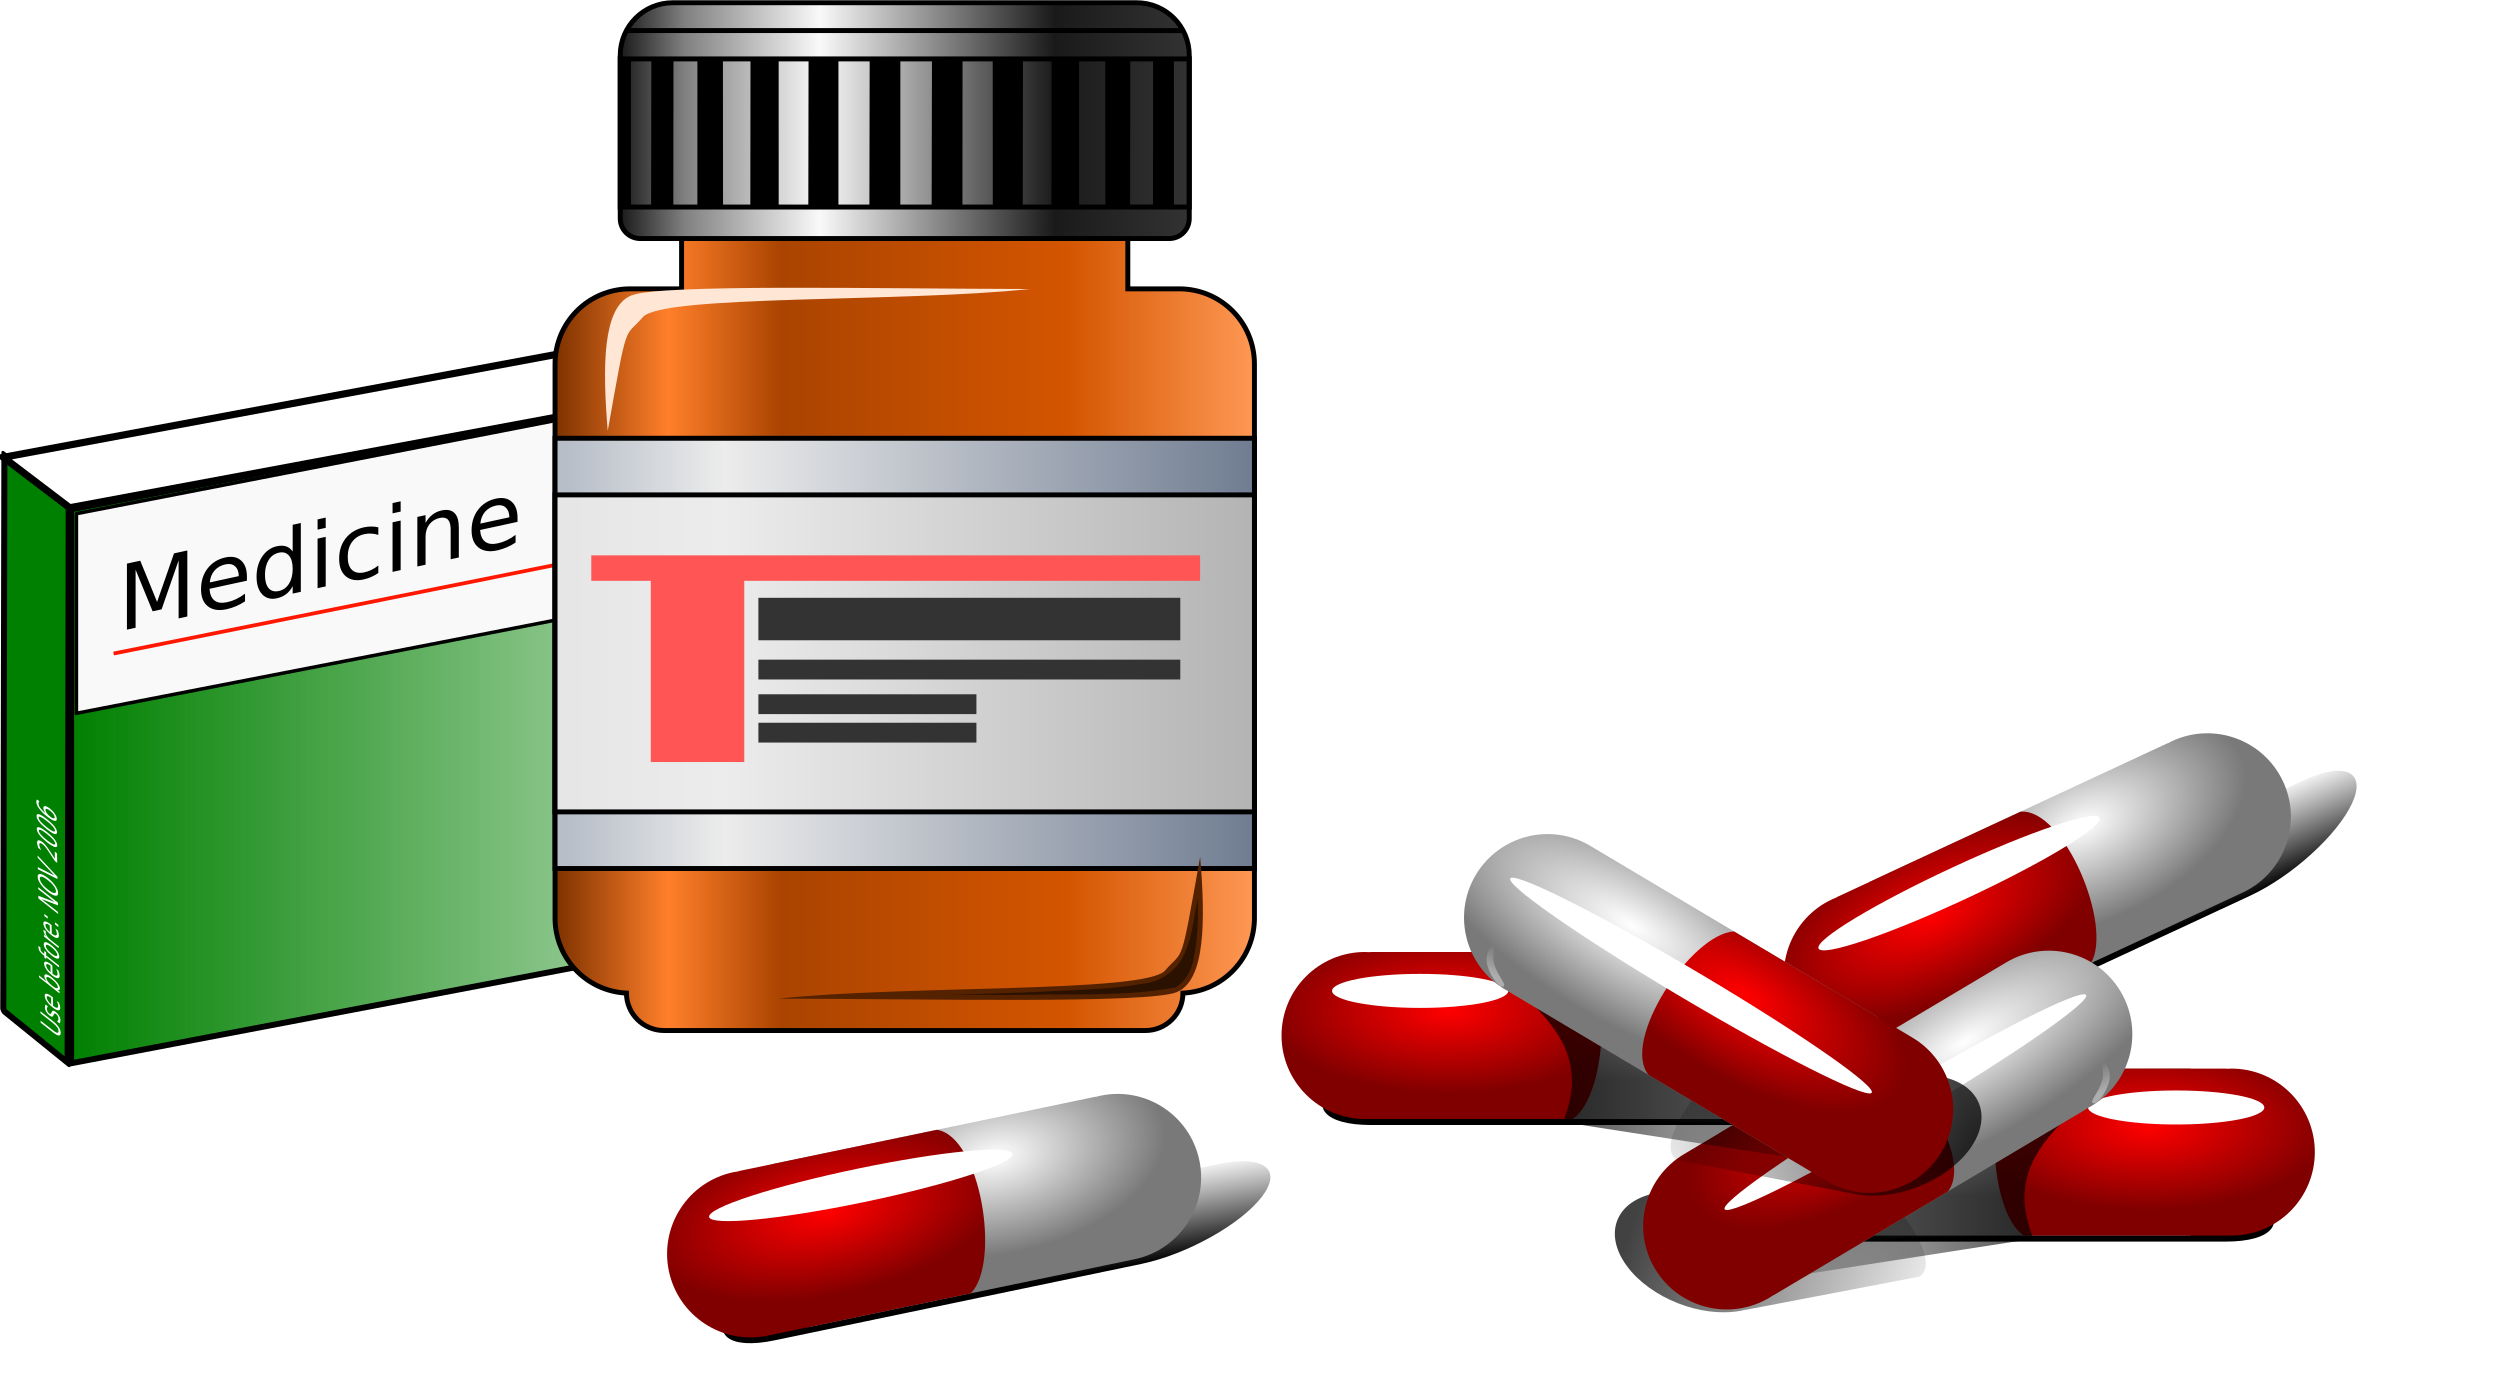 <?xml version="1.0" encoding="UTF-8" standalone="no"?>
<svg
   xmlns:dc="http://purl.org/dc/elements/1.1/"
   xmlns:cc="http://creativecommons.org/ns#"
   xmlns:rdf="http://www.w3.org/1999/02/22-rdf-syntax-ns#"
   xmlns:svg="http://www.w3.org/2000/svg"
   xmlns="http://www.w3.org/2000/svg"
   xmlns:xlink="http://www.w3.org/1999/xlink"
   xmlns:sodipodi="http://sodipodi.sourceforge.net/DTD/sodipodi-0.dtd"
   xmlns:inkscape="http://www.inkscape.org/namespaces/inkscape"
   width="120.343mm"
   height="67.205mm"
   version="1.1"
   viewBox="0 0 426.419 238.132"
   id="svg491"
   sodipodi:docname="medicine.svg"
   inkscape:version="1.0.2-2 (e86c870879, 2021-01-15)">
  <sodipodi:namedview
     pagecolor="#ffffff"
     bordercolor="#666666"
     borderopacity="1"
     objecttolerance="10"
     gridtolerance="10"
     guidetolerance="10"
     inkscape:pageopacity="0"
     inkscape:pageshadow="2"
     inkscape:window-width="1920"
     inkscape:window-height="1017"
     id="namedview493"
     showgrid="false"
     inkscape:zoom="0.88677504"
     inkscape:cx="415.97818"
     inkscape:cy="361.27844"
     inkscape:window-x="-8"
     inkscape:window-y="-8"
     inkscape:window-maximized="1"
     inkscape:current-layer="svg491"
     inkscape:document-rotation="0" />
  <defs
     id="defs247">
    <radialGradient
       id="cv"
       cx="-293.68"
       cy="462.75"
       r="1.665"
       gradientTransform="matrix(110.596,0,0,-110.596,32729.11,51382.971)"
       gradientUnits="userSpaceOnUse">
      <stop
         stop-color="#FFFA5F"
         offset="0"
         id="stop2" />
      <stop
         stop-color="#9F3300"
         offset="1"
         id="stop4" />
    </radialGradient>
    <linearGradient
       id="cd"
       x1="23.133"
       x2="26.216"
       y1="63.772"
       y2="63.772"
       gradientTransform="matrix(3.787,0,0,3.787,106.676,17.73)"
       gradientUnits="userSpaceOnUse">
      <stop
         stop-color="#9CD305"
         offset="0"
         id="stop7" />
      <stop
         stop-color="#084703"
         offset="1"
         id="stop9" />
    </linearGradient>
    <radialGradient
       id="cw"
       cx="-314.28"
       cy="460.08"
       r="1.655"
       gradientTransform="matrix(63.347,-0.019,-0.019,-63.347,20166.174,29432.198)"
       gradientUnits="userSpaceOnUse">
      <stop
         stop-color="#B9DAF4"
         offset="0"
         id="stop12" />
      <stop
         stop-color="#7A97CB"
         offset="1"
         id="stop14" />
    </radialGradient>
    <linearGradient
       id="ce"
       x1="-269.39"
       x2="-267.74"
       y1="461.41"
       y2="461.41"
       gradientTransform="matrix(391.539,442.81,442.81,-391.539,-98837.697,299794.13)"
       gradientUnits="userSpaceOnUse">
      <stop
         stop-color="#FFD8BF"
         offset="0"
         id="stop17" />
      <stop
         stop-color="#BF7400"
         offset=".539"
         id="stop19" />
      <stop
         offset="1"
         id="stop21" />
    </linearGradient>
    <linearGradient
       id="cf"
       x1="-269.41"
       x2="-267.71"
       y1="461.3"
       y2="461.3"
       gradientTransform="matrix(391.539,442.81,442.81,-391.539,-98837.697,299794.13)"
       gradientUnits="userSpaceOnUse">
      <stop
         stop-color="#F3C192"
         offset="0"
         id="stop24" />
      <stop
         stop-color="#D49035"
         offset=".539"
         id="stop26" />
      <stop
         stop-color="#765735"
         offset="1"
         id="stop28" />
    </linearGradient>
    <linearGradient
       id="cg"
       x1="-269.44"
       x2="-267.68"
       y1="461.6"
       y2="461.6"
       gradientTransform="matrix(391.539,442.81,442.81,-391.539,-98837.697,299794.13)"
       gradientUnits="userSpaceOnUse">
      <stop
         stop-color="#F3C192"
         offset="0"
         id="stop31" />
      <stop
         stop-color="#D49035"
         offset=".539"
         id="stop33" />
      <stop
         stop-color="#765735"
         offset="1"
         id="stop35" />
    </linearGradient>
    <radialGradient
       id="br"
       cx="-285.76"
       cy="463.54"
       r="1.675"
       gradientTransform="matrix(154.692,0,0,-154.692,44475.267,71917.92)"
       gradientUnits="userSpaceOnUse">
      <stop
         stop-color="#FFFA5F"
         offset="0"
         id="stop38" />
      <stop
         stop-color="#9F3300"
         offset="1"
         id="stop40" />
    </radialGradient>
    <linearGradient
       id="ch"
       x1="132.92"
       x2="143.8"
       y1="293.35"
       y2="308.92"
       gradientTransform="matrix(0.844,0,0,0.844,-438.787,-61.912)"
       gradientUnits="userSpaceOnUse">
      <stop
         stop-color="#fff"
         stop-opacity=".8"
         offset="0"
         id="stop43" />
      <stop
         stop-color="#fff"
         stop-opacity="0"
         offset="1"
         id="stop45" />
    </linearGradient>
    <linearGradient
       id="cq"
       x1="4.425"
       x2="42.175"
       y1="19.6"
       y2="19.6"
       gradientTransform="matrix(0.8,0,0,-0.8,-1.2845e-7,39.2)"
       gradientUnits="userSpaceOnUse">
      <stop
         stop-color="#333"
         offset="0"
         id="stop48" />
      <stop
         stop-color="#808080"
         offset=".674"
         id="stop50" />
      <stop
         stop-color="#ccc"
         offset=".757"
         id="stop52" />
      <stop
         stop-color="#b3b3b3"
         offset=".878"
         id="stop54" />
      <stop
         stop-color="#666"
         offset="1"
         id="stop56" />
    </linearGradient>
    <linearGradient
       id="cr"
       x1="-1.812"
       x2="47.013"
       y1="15.2"
       y2="15.2"
       gradientTransform="matrix(0.8,0,0,-0.8,-1.2845e-7,39.2)"
       gradientUnits="userSpaceOnUse">
      <stop
         stop-color="#808080"
         offset="0"
         id="stop59" />
      <stop
         stop-color="#4d4d4d"
         offset="1"
         id="stop61" />
    </linearGradient>
    <linearGradient
       id="cc"
       x1="33.003"
       x2="47.054"
       y1="-2.296"
       y2="-2.296"
       gradientTransform="matrix(0.635,-0.487,-0.487,-0.635,-1.509e-4,39.2)"
       gradientUnits="userSpaceOnUse">
      <stop
         stop-color="#ccc"
         offset="0"
         id="stop64" />
      <stop
         stop-color="#4d4d4d"
         offset="1"
         id="stop66" />
    </linearGradient>
    <mask
       id="cs">
      <g
         clip-path="url(#bs)"
         id="g71">
        <path
           d="m 14,13.192 h 22 v 21 H 14 Z"
           fill-opacity="0.18"
           id="path69" />
      </g>
    </mask>
    <clipPath
       id="bs">
      <path
         d="m 14,13.192 h 22 v 21 H 14 Z"
         id="path74" />
    </clipPath>
    <clipPath
       id="bt">
      <path
         d="m 14,13.192 h 22 v 21 H 14 Z"
         id="path77" />
    </clipPath>
    <clipPath
       id="bu">
      <path
         d="M 14,14 H 36 V 35 H 14 Z"
         id="path80" />
    </clipPath>
    <mask
       id="ct">
      <g
         clip-path="url(#bv)"
         id="g85">
        <path
           d="m 18,17.192 h 16 v 15 H 18 Z"
           fill-opacity="0.18"
           id="path83" />
      </g>
    </mask>
    <clipPath
       id="bv">
      <path
         d="m 18,17.192 h 16 v 15 H 18 Z"
         id="path88" />
    </clipPath>
    <clipPath
       id="bw">
      <path
         d="m 18,17.192 h 16 v 15 H 18 Z"
         id="path91" />
    </clipPath>
    <clipPath
       id="bx">
      <path
         d="M 18,18 H 34 V 33 H 18 Z"
         id="path94" />
    </clipPath>
    <mask
       id="cu">
      <g
         clip-path="url(#by)"
         id="g99">
        <path
           d="m 20,19.192 h 13 v 12 H 20 Z"
           fill-opacity="0.18"
           id="path97" />
      </g>
    </mask>
    <clipPath
       id="by">
      <path
         d="m 20,19.192 h 13 v 12 H 20 Z"
         id="path102" />
    </clipPath>
    <clipPath
       id="bz">
      <path
         d="m 20,19.192 h 13 v 12 H 20 Z"
         id="path105" />
    </clipPath>
    <clipPath
       id="ca">
      <path
         d="M 20,20 H 33 V 32 H 20 Z"
         id="path108" />
    </clipPath>
    <linearGradient
       id="ci"
       x1="0.1"
       x2="46.5"
       y1="32.2"
       y2="32.2"
       gradientTransform="matrix(0.8,0,0,-0.8,-1.2845e-7,39.2)"
       gradientUnits="userSpaceOnUse">
      <stop
         stop-color="#ccc"
         offset="0"
         id="stop111" />
      <stop
         stop-color="#666"
         offset="1"
         id="stop113" />
    </linearGradient>
    <linearGradient
       id="cj"
       x1="-1.812"
       x2="47.013"
       y1="22.95"
       y2="22.95"
       gradientTransform="matrix(0.8,0,0,-0.8,-1.2845e-7,39.2)"
       gradientUnits="userSpaceOnUse">
      <stop
         stop-color="#999"
         offset="0"
         id="stop116" />
      <stop
         stop-color="#333"
         offset="1"
         id="stop118" />
    </linearGradient>
    <linearGradient
       id="a"
       x1="418.84"
       x2="423.3"
       y1="607.81"
       y2="508.97"
       gradientTransform="translate(78.792,4.041)"
       gradientUnits="userSpaceOnUse">
      <stop
         offset="0"
         id="stop121" />
      <stop
         stop-color="#1a1a1a"
         stop-opacity="0"
         offset="1"
         id="stop123" />
    </linearGradient>
    <filter
       id="v"
       x="-0.023"
       y="-0.249"
       width="1.045"
       height="1.498">
      <feGaussianBlur
         stdDeviation="8.594"
         id="feGaussianBlur126" />
    </filter>
    <radialGradient
       id="bl"
       cx="425.86"
       cy="411.16"
       r="210.83"
       gradientTransform="matrix(0.826,0.014,-0.008,0.467,73.255,-4.468)"
       gradientUnits="userSpaceOnUse">
      <stop
         stop-color="#fff"
         offset="0"
         id="stop129" />
      <stop
         stop-color="#797979"
         offset="1"
         id="stop131" />
    </radialGradient>
    <radialGradient
       id="bm"
       cx="293.8"
       cy="473.53"
       r="161.54"
       gradientTransform="matrix(1.136,0.002,-6.9701e-4,0.522,-89.062,-34.317)"
       gradientUnits="userSpaceOnUse">
      <stop
         stop-color="#f00"
         offset="0"
         id="stop134" />
      <stop
         stop-color="#800000"
         offset="1"
         id="stop136" />
    </radialGradient>
    <filter
       id="t"
       x="-0.066"
       y="-0.78"
       width="1.132"
       height="2.559"
       color-interpolation-filters="sRGB">
      <feGaussianBlur
         stdDeviation="11.156"
         id="feGaussianBlur139" />
    </filter>
    <filter
       id="w"
       x="-0.023"
       y="-0.249"
       width="1.045"
       height="1.498"
       color-interpolation-filters="sRGB">
      <feGaussianBlur
         stdDeviation="8.594"
         id="feGaussianBlur142" />
    </filter>
    <radialGradient
       id="bn"
       cx="411.25"
       cy="394"
       r="210.83"
       gradientTransform="matrix(0.97,0.004,-0.002,0.468,-30.232,434.04)"
       gradientUnits="userSpaceOnUse">
      <stop
         stop-color="#fff"
         offset="0"
         id="stop145" />
      <stop
         stop-color="#797979"
         offset="1"
         id="stop147" />
    </radialGradient>
    <radialGradient
       id="bo"
       cx="293.8"
       cy="473.53"
       r="161.54"
       gradientTransform="matrix(1.136,0.002,-6.9701e-4,0.522,-128.97,400.14)"
       gradientUnits="userSpaceOnUse">
      <stop
         stop-color="#f00"
         offset="0"
         id="stop150" />
      <stop
         stop-color="#800000"
         offset="1"
         id="stop152" />
    </radialGradient>
    <filter
       id="u"
       x="-0.066"
       y="-0.78"
       width="1.132"
       height="2.559"
       color-interpolation-filters="sRGB">
      <feGaussianBlur
         stdDeviation="11.156"
         id="feGaussianBlur155" />
    </filter>
    <linearGradient
       id="ar"
       x1="218.39"
       x2="626.86"
       y1="837.12"
       y2="837.12"
       gradientUnits="userSpaceOnUse">
      <stop
         stop-opacity=".733"
         offset="0"
         id="stop158" />
      <stop
         stop-opacity="0"
         offset="1"
         id="stop160" />
    </linearGradient>
    <filter
       id="ao"
       x="-0.104"
       y="-0.186"
       width="1.208"
       height="1.371">
      <feGaussianBlur
         stdDeviation="18.063"
         id="feGaussianBlur163" />
    </filter>
    <linearGradient
       id="bj"
       x1="713.81"
       x2="399.38"
       y1="820.03"
       y2="890.74"
       gradientUnits="userSpaceOnUse">
      <stop
         stop-opacity=".74"
         offset="0"
         id="stop166" />
      <stop
         stop-opacity="0"
         offset="1"
         id="stop168" />
    </linearGradient>
    <filter
       id="y"
       x="-0.118"
       y="-0.159"
       width="1.236"
       height="1.318">
      <feGaussianBlur
         stdDeviation="15.397"
         id="feGaussianBlur171" />
    </filter>
    <radialGradient
       id="bp"
       cx="645.11"
       cy="527.71"
       r="210.83"
       gradientTransform="matrix(1.028,0.593,-0.234,0.405,-149.62,-33.484)"
       gradientUnits="userSpaceOnUse">
      <stop
         stop-color="#fff"
         offset="0"
         id="stop174" />
      <stop
         stop-color="#797979"
         offset="1"
         id="stop176" />
    </radialGradient>
    <radialGradient
       id="bq"
       cx="367.21"
       cy="590.1"
       r="161.54"
       gradientTransform="matrix(-0.975,-0.582,0.267,-0.448,704.56,1110.7)"
       gradientUnits="userSpaceOnUse">
      <stop
         stop-color="#f00"
         offset="0"
         id="stop179" />
      <stop
         stop-color="#800000"
         offset="1"
         id="stop181" />
    </radialGradient>
    <filter
       id="aq"
       x="-0.037"
       y="-0.121"
       width="1.073"
       height="1.241">
      <feGaussianBlur
         stdDeviation="12.579"
         id="feGaussianBlur184" />
    </filter>
    <linearGradient
       id="bk"
       x1="980.89"
       x2="1015.8"
       y1="747.52"
       y2="681.21"
       gradientUnits="userSpaceOnUse">
      <stop
         stop-color="#fff"
         stop-opacity=".389"
         offset="0"
         id="stop187" />
      <stop
         stop-color="#fff"
         stop-opacity="0"
         offset="1"
         id="stop189" />
    </linearGradient>
    <filter
       id="ap"
       x="-0.317"
       y="-0.257"
       width="1.634"
       height="1.513">
      <feGaussianBlur
         stdDeviation="11.33"
         id="feGaussianBlur192" />
    </filter>
    <linearGradient
       id="ck"
       x1="57.164"
       x2="267.87"
       y1="273.19"
       y2="273.19"
       gradientTransform="matrix(0.591,1.205e-7,0,0.995,23.706,1.251)"
       gradientUnits="userSpaceOnUse">
      <stop
         stop-color="green"
         offset="0"
         id="stop195" />
      <stop
         stop-color="green"
         stop-opacity="0"
         offset="1"
         id="stop197" />
    </linearGradient>
    <linearGradient
       id="cl"
       x1="-1105.5"
       x2="-540.02"
       y1="644.95"
       y2="644.95"
       gradientUnits="userSpaceOnUse">
      <stop
         stop-color="#803300"
         offset="0"
         id="stop200" />
      <stop
         stop-color="#ff7f2a"
         offset=".158"
         id="stop202" />
      <stop
         stop-color="#a40"
         offset=".32"
         id="stop204" />
      <stop
         stop-color="#d45500"
         offset=".729"
         id="stop206" />
      <stop
         stop-color="#f95"
         offset="1"
         id="stop208" />
    </linearGradient>
    <linearGradient
       id="cm"
       x1="-1054.6"
       x2="-592.71"
       y1="183.15"
       y2="183.15"
       gradientUnits="userSpaceOnUse">
      <stop
         stop-color="#1a1a1a"
         offset="0"
         id="stop211" />
      <stop
         stop-color="#808080"
         offset=".112"
         id="stop213" />
      <stop
         stop-color="#f9f9f9"
         offset=".349"
         id="stop215" />
      <stop
         stop-color="#1a1a1a"
         offset=".76"
         id="stop217" />
      <stop
         stop-color="#333"
         offset="1"
         id="stop219" />
    </linearGradient>
    <clipPath
       id="cb">
      <path
         d="m -1054.7,179.56 v 119.75 h 459.98 V 179.56 Z"
         fill="#ffffff"
         fill-rule="evenodd"
         stroke="#000000"
         stroke-width="4"
         id="path222" />
    </clipPath>
    <linearGradient
       id="cn"
       x1="-1050.3"
       x2="-599.19"
       y1="156.65"
       y2="156.65"
       gradientUnits="userSpaceOnUse">
      <stop
         stop-color="#fff"
         offset="0"
         id="stop225" />
      <stop
         stop-color="#fff"
         stop-opacity="0"
         offset="1"
         id="stop227" />
    </linearGradient>
    <linearGradient
       id="co"
       x1="-1096.4"
       x2="-540"
       y1="654.1"
       y2="654.1"
       gradientUnits="userSpaceOnUse">
      <stop
         stop-color="#b7bec8"
         offset="0"
         id="stop230" />
      <stop
         stop-color="#ececec"
         offset=".226"
         id="stop232" />
      <stop
         stop-color="#6f7c91"
         offset="1"
         id="stop234" />
    </linearGradient>
    <filter
       id="x"
       x="-0.04"
       y="-0.12"
       width="1.081"
       height="1.24">
      <feGaussianBlur
         stdDeviation="5.789"
         id="feGaussianBlur237" />
    </filter>
    <linearGradient
       id="cp"
       x1="-1096.4"
       x2="-540"
       y1="654.1"
       y2="654.1"
       gradientTransform="matrix(1,0,0,0.737,0,173.76)"
       gradientUnits="userSpaceOnUse">
      <stop
         stop-color="#e6e6e6"
         offset="0"
         id="stop240" />
      <stop
         stop-color="#ececec"
         offset=".226"
         id="stop242" />
      <stop
         stop-color="#b3b3b3"
         offset="1"
         id="stop244" />
    </linearGradient>
    <linearGradient
       inkscape:collect="always"
       xlink:href="#a"
       id="linearGradient1320"
       gradientUnits="userSpaceOnUse"
       gradientTransform="translate(78.792,4.041)"
       x1="418.84"
       y1="607.81"
       x2="423.3"
       y2="508.97" />
    <radialGradient
       inkscape:collect="always"
       xlink:href="#bl"
       id="radialGradient1322"
       gradientUnits="userSpaceOnUse"
       gradientTransform="matrix(0.826,0.014,-0.008,0.467,73.255,-4.468)"
       cx="425.86"
       cy="411.16"
       r="210.83" />
    <radialGradient
       inkscape:collect="always"
       xlink:href="#bm"
       id="radialGradient1324"
       gradientUnits="userSpaceOnUse"
       gradientTransform="matrix(1.136,0.002,-6.9701e-4,0.522,-89.062,-34.317)"
       cx="293.8"
       cy="473.53"
       r="161.54" />
    <linearGradient
       inkscape:collect="always"
       xlink:href="#a"
       id="linearGradient1326"
       gradientUnits="userSpaceOnUse"
       gradientTransform="translate(78.792,4.041)"
       x1="418.84"
       y1="607.81"
       x2="423.3"
       y2="508.97" />
    <radialGradient
       inkscape:collect="always"
       xlink:href="#bn"
       id="radialGradient1328"
       gradientUnits="userSpaceOnUse"
       gradientTransform="matrix(0.97,0.004,-0.002,0.468,-30.232,434.04)"
       cx="411.25"
       cy="394"
       r="210.83" />
    <radialGradient
       inkscape:collect="always"
       xlink:href="#bo"
       id="radialGradient1330"
       gradientUnits="userSpaceOnUse"
       gradientTransform="matrix(1.136,0.002,-6.9701e-4,0.522,-128.97,400.14)"
       cx="293.8"
       cy="473.53"
       r="161.54" />
    <linearGradient
       inkscape:collect="always"
       xlink:href="#ar"
       id="linearGradient1332"
       gradientUnits="userSpaceOnUse"
       x1="218.39"
       y1="837.12"
       x2="626.86"
       y2="837.12" />
    <linearGradient
       inkscape:collect="always"
       xlink:href="#bj"
       id="linearGradient1334"
       gradientUnits="userSpaceOnUse"
       x1="713.81"
       y1="820.03"
       x2="399.38"
       y2="890.74" />
    <radialGradient
       inkscape:collect="always"
       xlink:href="#bp"
       id="radialGradient1336"
       gradientUnits="userSpaceOnUse"
       gradientTransform="matrix(1.028,0.593,-0.234,0.405,-149.62,-33.484)"
       cx="645.11"
       cy="527.71"
       r="210.83" />
    <radialGradient
       inkscape:collect="always"
       xlink:href="#bq"
       id="radialGradient1338"
       gradientUnits="userSpaceOnUse"
       gradientTransform="matrix(-0.975,-0.582,0.267,-0.448,704.56,1110.7)"
       cx="367.21"
       cy="590.1"
       r="161.54" />
    <linearGradient
       inkscape:collect="always"
       xlink:href="#bk"
       id="linearGradient1340"
       gradientUnits="userSpaceOnUse"
       x1="980.89"
       y1="747.52"
       x2="1015.8"
       y2="681.21" />
    <linearGradient
       inkscape:collect="always"
       xlink:href="#a"
       id="linearGradient1342"
       gradientUnits="userSpaceOnUse"
       gradientTransform="translate(78.792,4.041)"
       x1="418.84"
       y1="607.81"
       x2="423.3"
       y2="508.97" />
    <radialGradient
       inkscape:collect="always"
       xlink:href="#bl"
       id="radialGradient1344"
       gradientUnits="userSpaceOnUse"
       gradientTransform="matrix(0.826,0.014,-0.008,0.467,73.255,-4.468)"
       cx="425.86"
       cy="411.16"
       r="210.83" />
    <radialGradient
       inkscape:collect="always"
       xlink:href="#bm"
       id="radialGradient1346"
       gradientUnits="userSpaceOnUse"
       gradientTransform="matrix(1.136,0.002,-6.9701e-4,0.522,-89.062,-34.317)"
       cx="293.8"
       cy="473.53"
       r="161.54" />
    <linearGradient
       inkscape:collect="always"
       xlink:href="#a"
       id="linearGradient1348"
       gradientUnits="userSpaceOnUse"
       gradientTransform="translate(78.792,4.041)"
       x1="418.84"
       y1="607.81"
       x2="423.3"
       y2="508.97" />
    <radialGradient
       inkscape:collect="always"
       xlink:href="#bn"
       id="radialGradient1350"
       gradientUnits="userSpaceOnUse"
       gradientTransform="matrix(0.97,0.004,-0.002,0.468,-30.232,434.04)"
       cx="411.25"
       cy="394"
       r="210.83" />
    <radialGradient
       inkscape:collect="always"
       xlink:href="#bo"
       id="radialGradient1352"
       gradientUnits="userSpaceOnUse"
       gradientTransform="matrix(1.136,0.002,-6.9701e-4,0.522,-128.97,400.14)"
       cx="293.8"
       cy="473.53"
       r="161.54" />
    <linearGradient
       inkscape:collect="always"
       xlink:href="#ar"
       id="linearGradient1354"
       gradientUnits="userSpaceOnUse"
       x1="218.39"
       y1="837.12"
       x2="626.86"
       y2="837.12" />
    <linearGradient
       inkscape:collect="always"
       xlink:href="#bj"
       id="linearGradient1356"
       gradientUnits="userSpaceOnUse"
       x1="713.81"
       y1="820.03"
       x2="399.38"
       y2="890.74" />
    <radialGradient
       inkscape:collect="always"
       xlink:href="#bp"
       id="radialGradient1358"
       gradientUnits="userSpaceOnUse"
       gradientTransform="matrix(1.028,0.593,-0.234,0.405,-149.62,-33.484)"
       cx="645.11"
       cy="527.71"
       r="210.83" />
    <radialGradient
       inkscape:collect="always"
       xlink:href="#bq"
       id="radialGradient1360"
       gradientUnits="userSpaceOnUse"
       gradientTransform="matrix(-0.975,-0.582,0.267,-0.448,704.56,1110.7)"
       cx="367.21"
       cy="590.1"
       r="161.54" />
    <linearGradient
       inkscape:collect="always"
       xlink:href="#bk"
       id="linearGradient1362"
       gradientUnits="userSpaceOnUse"
       x1="980.89"
       y1="747.52"
       x2="1015.8"
       y2="681.21" />
  </defs>
  <g
     transform="matrix(0.169,0,0,0.169,236.282,239.39)"
     id="g397">
    <g
       transform="matrix(0.907,-0.422,0.422,0.907,240.06,-581.55)"
       stroke-width="0"
       id="g371">
      <path
         transform="matrix(1,0,1.247,1,-771.61,-284.09)"
         d="m 372.85,530.69 c -46.55,0 -129.05,18.545 -184.28,41.424 -55.231,22.879 -62.268,41.424 -15.719,41.424 14.172,-9.6e-4 27.129,4.3e-4 40.969,0 56.922,-0.002 112.52,-0.002 168.5,0 57.265,-10e-4 110.48,-0.004 168.88,0 46.55,0 129.05,-18.545 184.28,-41.424 55.231,-22.879 62.268,-41.424 15.719,-41.424 -1.596,9.8e-4 -4.882,0.174 -5.938,0 h -366.47 c -1.894,0.174 -4.346,9.8e-4 -5.938,0 z"
         fill="url(#a)"
         filter="url(#v)"
         id="path363"
         style="fill:url(#linearGradient1320)" />
      <path
         d="m 538.88,154.82 c 46.55,0 84.281,37.732 84.281,84.281 0,46.55 -37.732,84.281 -84.281,84.281 -116.68,-0.016 -236.94,0.007 -337.38,0 v -168.56 h 331.44 c 1.475,0.353 4.344,0.002 5.938,0 z"
         fill="url(#bl)"
         id="path365"
         style="fill:url(#radialGradient1322)" />
      <path
         d="m 160.52,154.82 c -46.55,0 -84.281,37.732 -84.281,84.281 0,46.55 37.732,84.281 84.281,84.281 72.447,-0.01 139.87,-0.004 209.47,0 36.346,-24.312 41.774,-153.7 0,-168.56 H 166.46 c -1.475,0.353 -4.344,0.002 -5.938,0 z"
         fill="url(#bm)"
         id="path367"
         style="fill:url(#radialGradient1324)" />
      <ellipse
         transform="matrix(0.77,0,0,1,-0.431,-364.31)"
         cx="368.71"
         cy="558.4"
         rx="203.04"
         ry="17.173"
         fill="#ffffff"
         filter="url(#t)"
         id="ellipse369" />
    </g>
    <g
       transform="translate(166.62,-391.2)"
       id="g395">
      <g
         transform="matrix(-1,0,0,1,807.9,-536.09)"
         id="g393">
        <path
           transform="matrix(1,0,1.247,1,-811.51,150.36)"
           d="m 372.85,530.69 c -46.55,0 -129.05,18.545 -184.28,41.424 -55.231,22.879 -62.268,41.424 -15.719,41.424 14.172,-9.6e-4 27.129,4.3e-4 40.969,0 56.922,-0.002 112.52,-0.002 168.5,0 57.265,-10e-4 110.48,-0.004 168.88,0 46.55,0 129.05,-18.545 184.28,-41.424 55.231,-22.879 62.268,-41.424 15.719,-41.424 -1.596,9.8e-4 -4.882,0.174 -5.938,0 h -366.47 c -1.894,0.174 -4.346,9.8e-4 -5.938,0 z"
           fill="url(#a)"
           filter="url(#w)"
           stroke-width="0"
           id="path373"
           style="fill:url(#linearGradient1326)" />
        <path
           d="m 498.97,589.28 c 46.55,0 84.281,37.732 84.281,84.281 0,46.55 -37.732,84.281 -84.281,84.281 -116.68,-0.016 -236.94,0.007 -337.38,0 v -168.56 h 331.44 c 1.475,0.353 4.344,0.002 5.938,0 z"
           fill="url(#bn)"
           stroke-width="0"
           id="path375"
           style="fill:url(#radialGradient1328)" />
        <path
           d="m 120.62,589.28 c -46.55,0 -84.281,37.732 -84.281,84.281 0,46.55 37.732,84.281 84.281,84.281 72.447,-0.01 139.87,-0.004 209.47,0 36.346,-24.312 41.774,-153.7 0,-168.56 H 126.56 c -1.475,0.353 -4.344,0.002 -5.938,0 z"
           fill="url(#bo)"
           stroke-width="0"
           id="path377"
           style="fill:url(#radialGradient1330)" />
        <ellipse
           transform="matrix(0.438,0,0,1,14.773,70.141)"
           cx="368.71"
           cy="558.4"
           rx="203.04"
           ry="17.173"
           fill="#ffffff"
           filter="url(#u)"
           stroke-width="0"
           id="ellipse379" />
        <path
           transform="matrix(0.914,0,0,0.795,86.464,43.089)"
           d="m 197.11,725.04 c -38.004,-36.501 99.844,-10.9 139.84,-3.745 100.26,17.952 181.5,59.275 267.8,74.72 l -64.11,157.87 -284.8,-50.94 c 29.28,-81.36 -10.25,-126.24 -58.73,-177.91 z"
           fill="url(#ar)"
           filter="url(#ao)"
           stroke-width="0"
           id="path381"
           style="fill:url(#linearGradient1332)" />
        <path
           transform="matrix(1,-0.219,0,0.689,-16.162,260.24)"
           d="m 631.59,1033 c 40,23.809 91.722,10.685 115.53,-29.315 23.809,-40 10.685,-91.721 -29.315,-115.53 -62.258,-37.046 -120.19,-71.535 -180,-107.14 -43.667,2.301 -114.51,110.71 -86.216,144.85 l 174.89,104.1 c 1.448,0.451 3.734,2.22 5.102,3.037 z"
           fill="url(#bj)"
           filter="url(#y)"
           stroke-width="0"
           id="path383"
           style="fill:url(#linearGradient1334)" />
        <path
           d="m 261.71,627 c -40,-23.809 -53.124,-75.53 -29.315,-115.53 23.809,-40 75.53,-53.124 115.53,-29.315 100.26,59.695 203.61,121.18 289.91,172.56 l -86.21,144.84 -284.81,-169.52 c -1.087,-1.058 -3.732,-2.224 -5.102,-3.037 z"
           fill="url(#bp)"
           stroke-width="0"
           id="path385"
           style="fill:url(#radialGradient1336)" />
        <path
           d="m 586.83,820.52 c 40,23.809 91.722,10.685 115.53,-29.315 23.809,-40 10.685,-91.721 -29.315,-115.53 -62.258,-37.046 -120.19,-71.535 -180,-107.14 -43.667,2.301 -114.51,110.71 -86.216,144.85 l 174.89,104.1 c 1.448,0.451 3.734,2.22 5.102,3.037 z"
           fill="url(#bq)"
           stroke-width="0"
           id="path387"
           style="fill:url(#radialGradient1338)" />
        <ellipse
           transform="matrix(0.418,0.249,-0.789,0.544,736.05,227.58)"
           cx="368.71"
           cy="558.4"
           rx="435.59"
           ry="17.173"
           fill="#ffffff"
           filter="url(#aq)"
           stroke-width="0"
           id="ellipse389" />
        <path
           transform="matrix(0.187,-0.098,0.122,0.403,-17.203,410.25)"
           d="m 970.67,711.18 c 0,29.568 30.164,58.336 11.195,58.336 -18.968,0 -45.172,-32.237 -45.172,-61.805 0,-29.568 45.229,-41.276 64.197,-41.276 18.968,0 -30.22,15.177 -30.22,44.745 z"
           color="#000000"
           fill="url(#bk)"
           filter="url(#ap)"
           id="path391"
           style="fill:url(#linearGradient1340)" />
      </g>
    </g>
  </g>
  <g
     transform="matrix(0.169,0,0,0.169,212.448,62.791)"
     id="g447">
    <g
       transform="matrix(0.979,-0.204,0.204,0.979,-705.45,692.66)"
       stroke-width="0"
       id="g407">
      <path
         transform="matrix(1,0,1.247,1,-771.61,-284.09)"
         d="m 372.85,530.69 c -46.55,0 -129.05,18.545 -184.28,41.424 -55.231,22.879 -62.268,41.424 -15.719,41.424 14.172,-9.6e-4 27.129,4.3e-4 40.969,0 56.922,-0.002 112.52,-0.002 168.5,0 57.265,-10e-4 110.48,-0.004 168.88,0 46.55,0 129.05,-18.545 184.28,-41.424 55.231,-22.879 62.268,-41.424 15.719,-41.424 -1.596,9.8e-4 -4.882,0.174 -5.938,0 h -366.47 c -1.894,0.174 -4.346,9.8e-4 -5.938,0 z"
         fill="url(#a)"
         filter="url(#v)"
         id="path399"
         style="fill:url(#linearGradient1342)" />
      <path
         d="m 538.88,154.82 c 46.55,0 84.281,37.732 84.281,84.281 0,46.55 -37.732,84.281 -84.281,84.281 -116.68,-0.016 -236.94,0.007 -337.38,0 v -168.56 h 331.44 c 1.475,0.353 4.344,0.002 5.938,0 z"
         fill="url(#bl)"
         id="path401"
         style="fill:url(#radialGradient1344)" />
      <path
         d="m 160.52,154.82 c -46.55,0 -84.281,37.732 -84.281,84.281 0,46.55 37.732,84.281 84.281,84.281 72.447,-0.01 139.87,-0.004 209.47,0 36.346,-24.312 41.774,-153.7 0,-168.56 H 166.46 c -1.475,0.353 -4.344,0.002 -5.938,0 z"
         fill="url(#bm)"
         id="path403"
         style="fill:url(#radialGradient1346)" />
      <ellipse
         transform="matrix(0.77,0,0,1,-0.431,-364.31)"
         cx="368.71"
         cy="558.4"
         rx="203.04"
         ry="17.173"
         fill="#ffffff"
         filter="url(#t)"
         id="ellipse405" />
    </g>
    <path
       transform="matrix(1,0,1.247,1,-811.51,150.36)"
       d="m 372.85,530.69 c -46.55,0 -129.05,18.545 -184.28,41.424 -55.231,22.879 -62.268,41.424 -15.719,41.424 14.172,-9.6e-4 27.129,4.3e-4 40.969,0 56.922,-0.002 112.52,-0.002 168.5,0 57.265,-10e-4 110.48,-0.004 168.88,0 46.55,0 129.05,-18.545 184.28,-41.424 55.231,-22.879 62.268,-41.424 15.719,-41.424 -1.596,9.8e-4 -4.882,0.174 -5.938,0 h -366.47 c -1.894,0.174 -4.346,9.8e-4 -5.938,0 z"
       fill="url(#a)"
       filter="url(#w)"
       stroke-width="0"
       id="path409"
       style="fill:url(#linearGradient1348)" />
    <path
       d="m 498.97,589.28 c 46.55,0 84.281,37.732 84.281,84.281 0,46.55 -37.732,84.281 -84.281,84.281 -116.68,-0.016 -236.94,0.007 -337.38,0 v -168.56 h 331.44 c 1.475,0.353 4.344,0.002 5.938,0 z"
       fill="url(#bn)"
       stroke-width="0"
       id="path411"
       style="fill:url(#radialGradient1350)" />
    <path
       d="m 120.62,589.28 c -46.55,0 -84.281,37.732 -84.281,84.281 0,46.55 37.732,84.281 84.281,84.281 72.447,-0.01 139.87,-0.004 209.47,0 36.346,-24.312 41.774,-153.7 0,-168.56 H 126.56 c -1.475,0.353 -4.344,0.002 -5.938,0 z"
       fill="url(#bo)"
       stroke-width="0"
       id="path413"
       style="fill:url(#radialGradient1352)" />
    <ellipse
       transform="matrix(0.438,0,0,1,14.773,70.141)"
       cx="368.71"
       cy="558.4"
       rx="203.04"
       ry="17.173"
       fill="#ffffff"
       filter="url(#u)"
       stroke-width="0"
       id="ellipse415" />
    <path
       transform="matrix(0.914,0,0,0.795,86.464,43.089)"
       d="m 197.11,725.04 c -38.004,-36.501 99.844,-10.9 139.84,-3.745 100.26,17.952 181.5,59.275 267.8,74.72 l -64.11,157.87 -284.8,-50.94 c 29.28,-81.36 -10.25,-126.24 -58.73,-177.91 z"
       fill="url(#ar)"
       filter="url(#ao)"
       stroke-width="0"
       id="path417"
       style="fill:url(#linearGradient1354)" />
    <path
       transform="matrix(1,-0.219,0,0.689,-16.162,260.24)"
       d="m 631.59,1033 c 40,23.809 91.722,10.685 115.53,-29.315 23.809,-40 10.685,-91.721 -29.315,-115.53 -62.258,-37.046 -120.19,-71.535 -180,-107.14 -43.667,2.301 -114.51,110.71 -86.216,144.85 l 174.89,104.1 c 1.448,0.451 3.734,2.22 5.102,3.037 z"
       fill="url(#bj)"
       filter="url(#y)"
       stroke-width="0"
       id="path419"
       style="fill:url(#linearGradient1356)" />
    <path
       d="m 261.71,627 c -40,-23.809 -53.124,-75.53 -29.315,-115.53 23.809,-40 75.53,-53.124 115.53,-29.315 100.26,59.695 203.61,121.18 289.91,172.56 l -86.21,144.84 -284.81,-169.52 c -1.087,-1.058 -3.732,-2.224 -5.102,-3.037 z"
       fill="url(#bp)"
       stroke-width="0"
       id="path421"
       style="fill:url(#radialGradient1358)" />
    <path
       d="m 586.83,820.52 c 40,23.809 91.722,10.685 115.53,-29.315 23.809,-40 10.685,-91.721 -29.315,-115.53 -62.258,-37.046 -120.19,-71.535 -180,-107.14 -43.667,2.301 -114.51,110.71 -86.216,144.85 l 174.89,104.1 c 1.448,0.451 3.734,2.22 5.102,3.037 z"
       fill="url(#bq)"
       stroke-width="0"
       id="path423"
       style="fill:url(#radialGradient1360)" />
    <ellipse
       transform="matrix(0.418,0.249,-0.789,0.544,736.05,227.58)"
       cx="368.71"
       cy="558.4"
       rx="435.59"
       ry="17.173"
       fill="#ffffff"
       filter="url(#aq)"
       stroke-width="0"
       id="ellipse425" />
    <path
       transform="matrix(0.187,-0.098,0.122,0.403,-17.203,410.25)"
       d="m 970.67,711.18 c 0,29.568 30.164,58.336 11.195,58.336 -18.968,0 -45.172,-32.237 -45.172,-61.805 0,-29.568 45.229,-41.276 64.197,-41.276 18.968,0 -30.22,15.177 -30.22,44.745 z"
       color="#000000"
       fill="url(#bk)"
       filter="url(#ap)"
       id="path427"
       style="fill:url(#linearGradient1362)" />
    <g
       transform="matrix(7.615,0,0,7.615,-1617.5,-1574.2)"
       id="g445">
      <rect
         transform="rotate(-90)"
         x="31.094"
         y="96.502"
         width="4.58"
         height="0"
         rx="1.145"
         ry="0"
         stroke="#000000"
         stroke-linejoin="round"
         stroke-width="3"
         id="rect429" />
      <rect
         transform="matrix(0.982,-0.187,0,1,0,0)"
         x="57.798"
         y="236.25"
         width="123.92"
         height="73.418"
         fill="url(#ck)"
         stroke="#000000"
         stroke-linecap="round"
         stroke-linejoin="round"
         stroke-width="0.798"
         id="rect431"
         style="fill:url(#ck)" />
      <rect
         transform="matrix(0.982,-0.191,0,1,0,0)"
         x="58.511"
         y="237.19"
         width="123"
         height="26.456"
         fill="#f9f9f9"
         stroke="#000000"
         stroke-linecap="round"
         stroke-linejoin="round"
         stroke-width="0.477"
         id="rect433" />
      <path
         transform="skewY(-12.267)"
         d="m 64.154,246.58 h 1.763 l 2.233,5.95 2.244,-5.95 h 1.763 v 8.75 h -1.154 v -7.69 l -2.256,6 h -1.189 l -2.256,-6 v 7.69 h -1.148 v -8.75 m 15.902,5.19 v 0.53 h -4.957 c 0.047,0.74 0.269,1.31 0.668,1.7 0.402,0.39 0.961,0.58 1.676,0.58 0.414,0 0.814,-0.05 1.201,-0.15 0.39,-0.1 0.777,-0.26 1.16,-0.46 v 1.02 c -0.387,0.17 -0.783,0.29 -1.189,0.38 -0.407,0.08 -0.819,0.13 -1.237,0.13 -1.047,0 -1.877,-0.31 -2.49,-0.92 -0.609,-0.61 -0.914,-1.43 -0.914,-2.47 0,-1.08 0.289,-1.93 0.867,-2.56 0.582,-0.63 1.365,-0.95 2.35,-0.95 0.882,0 1.58,0.29 2.091,0.86 0.516,0.57 0.774,1.34 0.774,2.31 m -1.078,-0.31 c -0.008,-0.59 -0.174,-1.06 -0.498,-1.41 -0.321,-0.36 -0.746,-0.53 -1.278,-0.53 -0.601,0 -1.084,0.17 -1.447,0.51 -0.359,0.34 -0.566,0.82 -0.621,1.43 h 3.844 m 7.142,-1.7 v -3.55 h 1.079 v 9.12 H 86.12 v -0.99 c -0.226,0.39 -0.513,0.68 -0.861,0.87 -0.344,0.19 -0.758,0.29 -1.242,0.29 -0.793,0 -1.44,-0.32 -1.94,-0.95 -0.496,-0.64 -0.744,-1.47 -0.744,-2.5 0,-1.03 0.248,-1.86 0.744,-2.5 0.5,-0.63 1.147,-0.95 1.94,-0.95 0.484,0 0.898,0.1 1.242,0.29 0.348,0.19 0.635,0.48 0.861,0.87 m -3.673,2.29 c 0,0.79 0.162,1.42 0.486,1.87 0.328,0.45 0.777,0.67 1.348,0.67 0.57,0 1.019,-0.22 1.347,-0.67 0.328,-0.45 0.492,-1.08 0.492,-1.87 0,-0.79 -0.164,-1.41 -0.492,-1.86 -0.328,-0.46 -0.777,-0.68 -1.347,-0.68 -0.571,0 -1.02,0.22 -1.348,0.68 -0.324,0.45 -0.486,1.07 -0.486,1.86 m 6.972,-3.29 h 1.078 v 6.57 h -1.078 v -6.57 m 0,-2.55 h 1.078 v 1.36 h -1.078 v -1.36 m 8.051,2.8 v 1.01 c -0.305,-0.17 -0.611,-0.29 -0.92,-0.37 -0.305,-0.09 -0.613,-0.13 -0.926,-0.13 -0.699,0 -1.242,0.22 -1.629,0.67 -0.386,0.44 -0.58,1.06 -0.58,1.86 0,0.8 0.194,1.42 0.58,1.87 0.387,0.44 0.93,0.66 1.629,0.66 0.313,0 0.621,-0.04 0.926,-0.12 0.309,-0.09 0.615,-0.21 0.92,-0.38 v 0.99 c -0.301,0.14 -0.613,0.25 -0.938,0.32 -0.32,0.07 -0.662,0.11 -1.025,0.11 -0.988,0 -1.773,-0.32 -2.355,-0.94 -0.582,-0.62 -0.873,-1.46 -0.873,-2.51 0,-1.07 0.293,-1.91 0.878,-2.53 0.59,-0.61 1.397,-0.92 2.42,-0.92 0.332,0 0.657,0.04 0.973,0.11 0.316,0.07 0.623,0.17 0.92,0.3 m 1.887,-0.25 h 1.073 v 6.57 h -1.073 v -6.57 m 0,-2.55 h 1.073 v 1.36 h -1.073 v -1.36 m 8.783,5.15 v 3.97 h -1.08 v -3.93 c 0,-0.62 -0.12,-1.09 -0.36,-1.4 -0.24,-0.3 -0.61,-0.46 -1.09,-0.46 -0.58,0 -1.04,0.19 -1.38,0.56 -0.33,0.37 -0.5,0.88 -0.5,1.52 v 3.71 h -1.09 v -6.57 h 1.09 v 1.02 c 0.26,-0.39 0.56,-0.69 0.91,-0.88 0.35,-0.2 0.75,-0.3 1.21,-0.3 0.75,0 1.32,0.24 1.71,0.71 0.39,0.46 0.58,1.15 0.58,2.05 m 7.78,0.41 v 0.53 h -4.96 c 0.05,0.74 0.27,1.31 0.67,1.7 0.4,0.39 0.96,0.58 1.67,0.58 0.42,0 0.82,-0.05 1.2,-0.15 0.39,-0.1 0.78,-0.26 1.16,-0.46 v 1.02 c -0.38,0.17 -0.78,0.29 -1.19,0.38 -0.4,0.08 -0.81,0.13 -1.23,0.13 -1.05,0 -1.88,-0.31 -2.49,-0.92 -0.61,-0.61 -0.92,-1.43 -0.92,-2.47 0,-1.08 0.29,-1.93 0.87,-2.56 0.58,-0.63 1.37,-0.95 2.35,-0.95 0.88,0 1.58,0.29 2.09,0.86 0.52,0.57 0.78,1.34 0.78,2.31 m -1.08,-0.31 c -0.01,-0.59 -0.18,-1.06 -0.5,-1.41 -0.32,-0.36 -0.75,-0.53 -1.28,-0.53 -0.6,0 -1.08,0.17 -1.45,0.51 -0.35,0.34 -0.56,0.82 -0.62,1.43 h 3.85"
         id="path435" />
      <rect
         transform="matrix(0.777,0.629,-0.002,1,0,0)"
         x="62.121"
         y="179.22"
         width="10.974"
         height="73.568"
         fill="#008000"
         stroke="#000000"
         stroke-linecap="round"
         stroke-linejoin="round"
         stroke-width="1.028"
         id="rect437" />
      <rect
         transform="matrix(0.983,-0.183,0.796,0.605,0,0)"
         x="-195.93"
         y="301.97"
         width="123.7"
         height="11.046"
         fill="#ffffff"
         stroke="#000000"
         stroke-linecap="round"
         stroke-linejoin="round"
         stroke-width="1.283"
         id="rect439" />
      <path
         d="m 62.381,244.55 103.33,-20.73"
         fill="#ff0000"
         fill-rule="evenodd"
         stroke="#ff1700"
         stroke-linejoin="round"
         stroke-width="0.5"
         id="path441" />
      <path
         transform="matrix(-0.016,-0.876,1.158,0.91,0,0)"
         d="m -291.92,41.493 h 0.31 v 1.373 c 0,0.242 0.04,0.416 0.13,0.523 0.09,0.106 0.23,0.159 0.43,0.159 0.2,0 0.34,-0.053 0.42,-0.159 0.09,-0.107 0.14,-0.281 0.14,-0.523 v -1.373 h 0.3 v 1.41 c 0,0.295 -0.07,0.518 -0.22,0.668 -0.14,0.15 -0.36,0.225 -0.64,0.225 -0.29,0 -0.5,-0.075 -0.65,-0.225 -0.14,-0.15 -0.22,-0.373 -0.22,-0.668 v -1.41 m 3.38,0.615 v 0.263 c -0.08,-0.041 -0.16,-0.071 -0.25,-0.091 -0.08,-0.02 -0.17,-0.03 -0.26,-0.03 -0.14,0 -0.24,0.021 -0.31,0.063 -0.07,0.043 -0.11,0.106 -0.11,0.191 0,0.065 0.03,0.116 0.08,0.153 0.05,0.036 0.15,0.071 0.3,0.104 l 0.09,0.021 c 0.2,0.043 0.34,0.103 0.42,0.181 0.09,0.076 0.13,0.184 0.13,0.322 0,0.157 -0.07,0.282 -0.19,0.374 -0.12,0.091 -0.3,0.137 -0.51,0.137 -0.09,0 -0.19,-0.009 -0.29,-0.027 -0.1,-0.017 -0.2,-0.043 -0.31,-0.079 v -0.287 c 0.11,0.053 0.21,0.094 0.31,0.121 0.1,0.026 0.2,0.039 0.29,0.039 0.13,0 0.23,-0.022 0.31,-0.066 0.07,-0.046 0.1,-0.109 0.1,-0.191 0,-0.076 -0.02,-0.134 -0.08,-0.174 -0.05,-0.04 -0.16,-0.079 -0.33,-0.117 l -0.1,-0.022 c -0.17,-0.037 -0.29,-0.092 -0.37,-0.167 -0.08,-0.075 -0.12,-0.179 -0.12,-0.31 0,-0.159 0.06,-0.282 0.17,-0.369 0.12,-0.087 0.28,-0.13 0.49,-0.13 0.1,0 0.19,0.007 0.29,0.022 0.09,0.016 0.17,0.038 0.25,0.069 m 1.98,0.727 v 0.137 h -1.28 c 0.01,0.191 0.07,0.338 0.17,0.438 0.1,0.1 0.25,0.15 0.43,0.15 0.11,0 0.21,-0.013 0.31,-0.039 0.1,-0.026 0.2,-0.066 0.3,-0.118 v 0.263 c -0.1,0.043 -0.2,0.075 -0.31,0.097 -0.1,0.022 -0.21,0.033 -0.32,0.033 -0.27,0 -0.48,-0.078 -0.64,-0.236 -0.16,-0.157 -0.23,-0.37 -0.23,-0.638 0,-0.278 0.07,-0.498 0.22,-0.66 0.15,-0.164 0.35,-0.245 0.61,-0.245 0.22,0 0.4,0.073 0.54,0.221 0.13,0.146 0.2,0.345 0.2,0.597 m -0.28,-0.081 c 0,-0.153 -0.05,-0.274 -0.13,-0.365 -0.08,-0.091 -0.19,-0.136 -0.33,-0.136 -0.16,0 -0.28,0.044 -0.37,0.131 -0.1,0.088 -0.15,0.212 -0.17,0.371 l 1,-0.001 m 2.93,0.153 c 0,-0.205 -0.04,-0.366 -0.13,-0.482 -0.08,-0.117 -0.2,-0.175 -0.34,-0.175 -0.15,0 -0.27,0.058 -0.35,0.175 -0.09,0.116 -0.13,0.277 -0.13,0.482 0,0.204 0.04,0.365 0.13,0.482 0.08,0.116 0.2,0.174 0.35,0.174 0.14,0 0.26,-0.058 0.34,-0.174 0.09,-0.117 0.13,-0.278 0.13,-0.482 m -0.95,-0.592 c 0.06,-0.101 0.14,-0.176 0.22,-0.224 0.09,-0.05 0.2,-0.074 0.32,-0.074 0.21,0 0.38,0.081 0.51,0.245 0.12,0.163 0.19,0.378 0.19,0.645 0,0.266 -0.07,0.481 -0.19,0.644 -0.13,0.164 -0.3,0.245 -0.51,0.245 -0.12,0 -0.23,-0.024 -0.32,-0.072 -0.08,-0.05 -0.16,-0.125 -0.22,-0.226 v 0.254 h -0.28 v -2.354 h 0.28 v 0.917 m 3.15,0.52 v 0.137 h -1.28 c 0.01,0.191 0.07,0.338 0.17,0.438 0.11,0.1 0.25,0.15 0.44,0.15 0.1,0 0.21,-0.013 0.31,-0.039 0.1,-0.026 0.2,-0.066 0.3,-0.118 v 0.263 c -0.1,0.043 -0.21,0.075 -0.31,0.097 -0.11,0.022 -0.21,0.033 -0.32,0.033 -0.27,0 -0.49,-0.078 -0.64,-0.236 -0.16,-0.157 -0.24,-0.37 -0.24,-0.638 0,-0.278 0.07,-0.498 0.22,-0.66 0.15,-0.164 0.36,-0.245 0.61,-0.245 0.23,0 0.41,0.073 0.54,0.221 0.13,0.146 0.2,0.345 0.2,0.597 m -0.28,-0.081 c 0,-0.153 -0.04,-0.274 -0.13,-0.365 -0.08,-0.091 -0.19,-0.136 -0.33,-0.136 -0.15,0 -0.28,0.044 -0.37,0.131 -0.09,0.088 -0.15,0.212 -0.16,0.371 l 0.99,-0.001 m 1.59,-1.356 v 0.231 h -0.27 c -0.1,0 -0.17,0.021 -0.21,0.061 -0.03,0.04 -0.05,0.113 -0.05,0.218 v 0.15 h 0.46 v 0.216 h -0.46 v 1.478 h -0.28 v -1.478 h -0.27 v -0.216 h 0.27 V 41.94 c 0,-0.189 0.04,-0.326 0.13,-0.412 0.09,-0.087 0.23,-0.13 0.42,-0.13 h 0.26 m 0.89,0.855 c -0.15,0 -0.27,0.058 -0.36,0.175 -0.08,0.116 -0.13,0.276 -0.13,0.479 0,0.202 0.05,0.362 0.13,0.479 0.09,0.116 0.21,0.174 0.36,0.174 0.15,0 0.26,-0.058 0.35,-0.175 0.09,-0.117 0.13,-0.277 0.13,-0.478 0,-0.201 -0.04,-0.36 -0.13,-0.477 -0.09,-0.118 -0.2,-0.177 -0.35,-0.177 m 0,-0.236 c 0.24,0 0.43,0.078 0.57,0.236 0.14,0.157 0.21,0.375 0.21,0.654 0,0.277 -0.07,0.495 -0.21,0.653 -0.14,0.158 -0.33,0.236 -0.57,0.236 -0.25,0 -0.44,-0.078 -0.57,-0.236 -0.14,-0.158 -0.21,-0.376 -0.21,-0.653 0,-0.279 0.07,-0.497 0.21,-0.654 0.13,-0.158 0.32,-0.236 0.57,-0.236 m 2.22,0.301 c -0.03,-0.018 -0.07,-0.031 -0.11,-0.039 -0.03,-0.01 -0.07,-0.014 -0.12,-0.014 -0.15,0 -0.27,0.051 -0.36,0.154 -0.08,0.102 -0.13,0.249 -0.13,0.441 v 0.892 h -0.28 v -1.694 h 0.28 v 0.263 c 0.06,-0.103 0.14,-0.179 0.23,-0.229 0.1,-0.05 0.21,-0.075 0.35,-0.075 0.01,0 0.04,10e-4 0.06,0.004 0.02,0.002 0.05,0.006 0.08,0.011 v 0.286 m 1.67,0.517 v 0.137 h -1.28 c 0.01,0.191 0.07,0.338 0.17,0.438 0.11,0.1 0.25,0.15 0.43,0.15 0.11,0 0.22,-0.013 0.31,-0.039 0.11,-0.026 0.21,-0.066 0.3,-0.118 v 0.263 c -0.1,0.043 -0.2,0.075 -0.3,0.097 -0.11,0.022 -0.21,0.033 -0.32,0.033 -0.27,0 -0.49,-0.078 -0.65,-0.236 -0.15,-0.157 -0.23,-0.37 -0.23,-0.638 0,-0.278 0.07,-0.498 0.22,-0.66 0.15,-0.164 0.36,-0.245 0.61,-0.245 0.23,0 0.41,0.073 0.54,0.221 0.13,0.146 0.2,0.345 0.2,0.597 m -0.28,-0.081 c 0,-0.153 -0.04,-0.274 -0.13,-0.365 -0.08,-0.091 -0.19,-0.136 -0.33,-0.136 -0.15,0 -0.28,0.044 -0.37,0.131 -0.09,0.088 -0.15,0.212 -0.16,0.371 l 0.99,-0.001 m 0.8,0.614 h 0.32 v 0.384 h -0.32 v -0.384 m 0,-1.218 h 0.32 v 0.384 h -0.32 V 42.15 m 1.98,-0.657 h 0.41 l 1,1.89 v -1.89 h 0.3 v 2.259 h -0.42 l -1,-1.89 v 1.89 h -0.29 v -2.259 m 3.23,0.207 c -0.22,0 -0.4,0.083 -0.53,0.249 -0.13,0.165 -0.19,0.391 -0.19,0.676 0,0.285 0.06,0.51 0.19,0.675 0.13,0.165 0.31,0.248 0.53,0.248 0.22,0 0.4,-0.083 0.53,-0.248 0.13,-0.165 0.19,-0.39 0.19,-0.675 0,-0.285 -0.06,-0.511 -0.19,-0.676 -0.13,-0.166 -0.31,-0.249 -0.53,-0.249 m 0,-0.248 c 0.32,0 0.57,0.107 0.76,0.32 0.19,0.211 0.29,0.496 0.29,0.853 0,0.356 -0.1,0.641 -0.29,0.854 -0.19,0.211 -0.44,0.317 -0.76,0.317 -0.32,0 -0.57,-0.106 -0.76,-0.317 -0.19,-0.212 -0.29,-0.497 -0.29,-0.854 0,-0.357 0.1,-0.642 0.29,-0.853 0.19,-0.213 0.44,-0.32 0.76,-0.32 m 2.05,2.3 -0.86,-2.259 h 0.32 l 0.71,1.902 0.72,-1.902 h 0.32 l -0.86,2.259 h -0.35 m 2.82,-0.257 h 1.06 v 0.257 h -1.43 v -0.257 c 0.11,-0.12 0.27,-0.281 0.47,-0.483 0.2,-0.202 0.33,-0.333 0.38,-0.391 0.1,-0.11 0.17,-0.203 0.2,-0.279 0.04,-0.077 0.06,-0.152 0.06,-0.225 0,-0.12 -0.04,-0.218 -0.12,-0.294 -0.09,-0.076 -0.2,-0.113 -0.33,-0.113 -0.1,0 -0.2,0.016 -0.31,0.05 -0.1,0.033 -0.22,0.083 -0.34,0.151 v -0.309 c 0.13,-0.049 0.24,-0.087 0.35,-0.112 0.1,-0.025 0.2,-0.038 0.29,-0.038 0.24,0 0.42,0.059 0.56,0.176 0.14,0.117 0.21,0.273 0.21,0.469 0,0.093 -0.02,0.181 -0.05,0.265 -0.04,0.082 -0.1,0.18 -0.19,0.293 -0.03,0.03 -0.11,0.114 -0.24,0.255 -0.14,0.139 -0.33,0.334 -0.57,0.585 m 2.35,-1.801 c -0.15,0 -0.27,0.078 -0.35,0.233 -0.08,0.155 -0.12,0.387 -0.12,0.698 0,0.31 0.04,0.542 0.12,0.698 0.08,0.154 0.2,0.231 0.35,0.231 0.16,0 0.28,-0.077 0.36,-0.231 0.08,-0.156 0.12,-0.388 0.12,-0.698 0,-0.311 -0.04,-0.543 -0.12,-0.698 -0.08,-0.155 -0.2,-0.233 -0.36,-0.233 m 0,-0.242 c 0.26,0 0.45,0.101 0.58,0.301 0.14,0.2 0.2,0.491 0.2,0.872 0,0.38 -0.06,0.671 -0.2,0.872 -0.13,0.199 -0.32,0.299 -0.58,0.299 -0.25,0 -0.44,-0.1 -0.58,-0.299 -0.13,-0.201 -0.2,-0.492 -0.2,-0.872 0,-0.381 0.07,-0.672 0.2,-0.872 0.14,-0.2 0.33,-0.301 0.58,-0.301 m 1.98,0.242 c -0.16,0 -0.28,0.078 -0.36,0.233 -0.08,0.155 -0.12,0.387 -0.12,0.698 0,0.31 0.04,0.542 0.12,0.698 0.08,0.154 0.2,0.231 0.36,0.231 0.15,0 0.27,-0.077 0.35,-0.231 0.08,-0.156 0.12,-0.388 0.12,-0.698 0,-0.311 -0.04,-0.543 -0.12,-0.698 -0.08,-0.155 -0.2,-0.233 -0.35,-0.233 m 0,-0.242 c 0.25,0 0.44,0.101 0.58,0.301 0.13,0.2 0.2,0.491 0.2,0.872 0,0.38 -0.07,0.671 -0.2,0.872 -0.14,0.199 -0.33,0.299 -0.58,0.299 -0.26,0 -0.45,-0.1 -0.59,-0.299 -0.13,-0.201 -0.19,-0.492 -0.19,-0.872 0,-0.381 0.06,-0.672 0.19,-0.872 0.14,-0.2 0.33,-0.301 0.59,-0.301 m 2.01,1.049 c -0.14,0 -0.25,0.047 -0.33,0.141 -0.08,0.094 -0.12,0.222 -0.12,0.386 0,0.162 0.04,0.291 0.12,0.385 0.08,0.094 0.19,0.141 0.33,0.141 0.13,0 0.24,-0.047 0.32,-0.141 0.08,-0.094 0.12,-0.223 0.12,-0.385 0,-0.164 -0.04,-0.292 -0.12,-0.386 -0.08,-0.094 -0.19,-0.141 -0.32,-0.141 m 0.6,-0.958 v 0.279 c -0.07,-0.037 -0.15,-0.065 -0.23,-0.084 -0.08,-0.019 -0.15,-0.028 -0.23,-0.028 -0.2,0 -0.36,0.068 -0.46,0.204 -0.11,0.136 -0.17,0.342 -0.19,0.617 0.06,-0.088 0.14,-0.155 0.23,-0.201 0.09,-0.047 0.19,-0.071 0.3,-0.071 0.22,0 0.4,0.069 0.53,0.207 0.13,0.137 0.2,0.325 0.2,0.562 0,0.232 -0.07,0.418 -0.21,0.558 -0.13,0.14 -0.32,0.21 -0.54,0.21 -0.26,0 -0.46,-0.1 -0.6,-0.299 -0.14,-0.201 -0.21,-0.492 -0.21,-0.872 0,-0.357 0.09,-0.642 0.25,-0.853 0.17,-0.213 0.4,-0.32 0.69,-0.32 0.07,0 0.15,0.008 0.23,0.023 0.08,0.015 0.16,0.038 0.24,0.068"
         fill="#ffffff"
         id="path443" />
    </g>
  </g>
  <g
     transform="matrix(0.211,0,0,0.211,148.884,-20.307)"
     id="g485">
    <g
       transform="translate(850.47,-1015.7)"
       id="g483">
      <g
         transform="translate(0,980)"
         id="g481">
        <path
           d="m -1005.1,282.34 v 83.1 h -41.5 c -33.7,0 -60.8,27.1 -60.8,60.78 v 447.81 c 0,32.66 25.5,59.14 57.7,60.72 0.1,16.78 13.7,30.25 30.4,30.25 h 389.11 c 16.8,0 30.31,-13.47 30.37,-30.25 32.27,-1.56 57.79,-28.05 57.79,-60.72 V 426.22 c 0,-33.68 -27.14,-60.78 -60.82,-60.78 h -41.53 v -83.1 z"
           fill="url(#cl)"
           fill-rule="evenodd"
           stroke="#000000"
           stroke-width="4"
           id="path449"
           style="fill:url(#cl)" />
        <path
           d="m -1012.2,134.16 c -23.5,0 -42.5,18.98 -42.5,42.56 v 131.84 c 0,8.98 7.2,16.22 16.2,16.22 h 427.56 c 8.98,0 16.22,-7.24 16.22,-16.22 V 176.72 c 0,-23.58 -18.99,-42.56 -42.56,-42.56 z"
           fill="url(#cm)"
           fill-rule="evenodd"
           stroke="#000000"
           stroke-width="4"
           id="path451"
           style="fill:url(#cm)" />
        <path
           d="m -545.75,-203.29 -5.09,25.3 0.01,599.12 4.91,-24.21 c 0,0 0.17,-600.21 0.17,-600.21 m -12.03,48.93 -0.12,0.36 -9.41,23.68 0.11,598.9 9.02,-22.65 0.1,-0.27 c 0,0 0.3,-600.02 0.3,-600.02 m -20.66,46.1 -0.4,0.69 -13.32,21.31 c 0,0 0.45,598.52 0.45,598.52 l 12.72,-20.38 0.29,-0.52 c 0,0 0.26,-599.62 0.26,-599.62 m -28.73,41.746 c 0,0 -0.75,0.905 -0.75,0.905 l -15.96,17.484 c 0,0 -0.26,599.5 -0.26,599.5 l 16.53,-18.14 c 0,0 0.55,-0.68 0.55,-0.68 l -0.11,-599.07 v -0.004 m -34.99,35.269 -1.22,1.013 -19.41,14.846 0.5,598.92 18.54,-14.19 0.92,-0.76 0.67,-599.82 v -0.005 m -41.65,29.181 -1.7,0.984 -20.38,10.445 c 0,3e-4 -0.39,599.47 -0.39,599.47 l 21.29,-10.93 1.28,-0.73 -0.1,-599.23 v -0.004 m -45.04,20.873 -2.26,0.775 c 0,0 -22.55,6.842 -22.55,6.842 0,0 0.31,599.22 0.31,599.22 l 21.83,-6.63 1.69,-0.58 0.98,-599.63 v -0.001 m -49.01,12.721 c 0,0 -2.73,0.44 -2.73,0.44 0,0 -21.78,2.522 -21.78,2.522 l -1.3,599.42 c 0,0 23.33,-2.66 23.33,-2.66 0,0 2.04,-0.33 2.04,-0.33 l 0.44,-599.39 m -50.34,3.672 -3.17,-0.048 -21.39,-1.443 -1.13,599.27 23.18,1.55 2.37,0.04 0.14,-599.37 v 0.002 m -50.08,-5.363 -2.3,-0.437 c 0,0 -21.61,-5.36 -21.61,-5.36 l -0.98,599.15 c 0,0 21.37,5.37 21.37,5.37 l 3.49,0.69 c 0,0 0.03,-599.41 0.03,-599.41 v -0.001 m -48.37,-14.139 -2.58,-1.024 -19.97,-9.016 -0.66,599.16 19.75,8.96 3.58,1.43 -0.12,-599.51 m -45.17,-22.66 -2.72,-1.74 -17.71,-12.282 -0.17,599.47 17.53,12.13 3.51,2.22 c 0,0 -0.44,-599.8 -0.44,-599.8 m -39.58,-29.808 -3.5,-3.203 -14.3,-14.224 -0.9,598.68 15.4,15.45 2.6,2.39 0.7,-599.09 v 0.002 m -34.6,-37.273 c 0,0 -2.4,-3.23 -2.4,-3.23 l -11.9,-17.123 -0.4,599.41 11.8,16.98 c 0,0 2.9,3.76 2.9,3.76 v -599.8 m -26.8,-41.869 -2,-3.92 -8.5,-18.57 -0.8,598.4 8.4,18.59 2.3,4.45 0.6,-598.95 m -19.4,-46.92 -1.3,-4.61 -4.9,-19.34 -0.5,599.01 4.9,19.53 1.5,5.11 0.3,-599.7 m -10.4,-48.31 -0.7,-6.32 -0.4,599.8 0.5,4.72 0.6,-598.2"
           clip-path="url(#cb)"
           fill-rule="evenodd"
           id="path453" />
        <path
           d="m -1054.7,179.56 v 119.75 h 459.98 V 179.56 Z"
           fill="none"
           stroke="#000000"
           stroke-width="4"
           id="path455" />
        <path
           d="m -1048.3,156.65 h 447.11"
           fill="url(#cn)"
           fill-rule="evenodd"
           stroke="#000000"
           stroke-width="4"
           id="path457"
           style="fill:url(#cn)" />
        <path
           d="m -1107.4,486.22 v 347.81 h 565.37 V 486.22 Z"
           fill="url(#co)"
           fill-rule="evenodd"
           stroke="#000000"
           stroke-width="4"
           id="path459"
           style="fill:url(#co)" />
        <path
           d="m -1045.7,370.78 c 23.6,-9.4 199.89,-5.4 321.96,-5.21 -103.84,11.05 -296.96,4.5 -312.66,22.73 -15.6,17.95 -12.1,0.46 -28.4,91.93 -4.3,-51.65 -4.3,-100.13 19.1,-109.45 z"
           fill="#ffe6d5"
           fill-rule="evenodd"
           filter="url(#x)"
           id="path461" />
        <path
           d="m -921.59,368.59 c -40.95,1.08 -82.41,-1.55 -122.81,5.97 -14.1,7.35 -15.9,25.13 -17.6,39.28 -1.2,10.9 -1.2,21.9 -0.8,32.85 3.3,-17.21 4.7,-35.73 14,-50.97 7,-10.15 18.1,-16.95 30.5,-18.06 29.12,-5.31 58.98,-4.99 88.46,-6.85 22.73,-0.87 45.47,-1.47 68.22,-2.09 -19.99,-0.12 -39.98,-0.18 -59.97,-0.13 z"
           fill="#ffe6d5"
           fill-rule="evenodd"
           id="path463" />
        <path
           transform="rotate(180,-825.35,902.4)"
           d="m -1045.7,870.78 c 23.6,-9.4 199.89,-5.4 321.96,-5.21 -103.84,11.05 -296.96,4.5 -312.66,22.73 -15.6,17.95 -12.1,0.46 -28.4,91.93 -4.3,-51.65 -4.3,-100.13 19.1,-109.45 z"
           fill="#552200"
           fill-rule="evenodd"
           filter="url(#x)"
           id="path465" />
        <path
           d="m -729.13,936.2 c 40.95,-1.08 82.4,1.56 122.85,-5.97 14.03,-7.34 15.88,-25.12 17.57,-39.27 1.18,-10.91 1.15,-21.9 0.77,-32.85 -3.24,17.21 -4.71,35.73 -13.94,50.97 -7.05,10.15 -18.17,16.95 -30.56,18.06 -29.1,5.3 -58.96,4.99 -88.44,6.85 -22.73,0.87 -45.47,1.46 -68.22,2.09 19.99,0.11 39.98,0.18 59.97,0.12 z"
           fill="#2b1100"
           fill-rule="evenodd"
           id="path467" />
        <path
           d="m -1107.4,532 v 256.25 h 565.37 V 532 Z"
           fill="url(#cp)"
           fill-rule="evenodd"
           stroke="#000000"
           stroke-width="4"
           id="path469"
           style="fill:url(#cp)" />
        <path
           d="m -1078.1,580.88 v 20.59 h 48.1 v 146.47 h 75.56 V 601.47 h 368.5 v -20.59 z"
           fill="#ff5555"
           fill-rule="evenodd"
           id="path471" />
        <rect
           x="-943.01"
           y="615.19"
           width="341.04"
           height="34.333"
           fill="#333333"
           fill-rule="evenodd"
           id="rect473" />
        <rect
           x="-943.01"
           y="665.19"
           width="341.04"
           height="16.022"
           fill="#333333"
           fill-rule="evenodd"
           id="rect475" />
        <rect
           x="-943.01"
           y="693.19"
           width="176.24"
           height="16.022"
           fill="#333333"
           fill-rule="evenodd"
           id="rect477" />
        <rect
           x="-943.01"
           y="716.19"
           width="176.24"
           height="16.022"
           fill="#333333"
           fill-rule="evenodd"
           id="rect479" />
      </g>
    </g>
  </g>
</svg>
